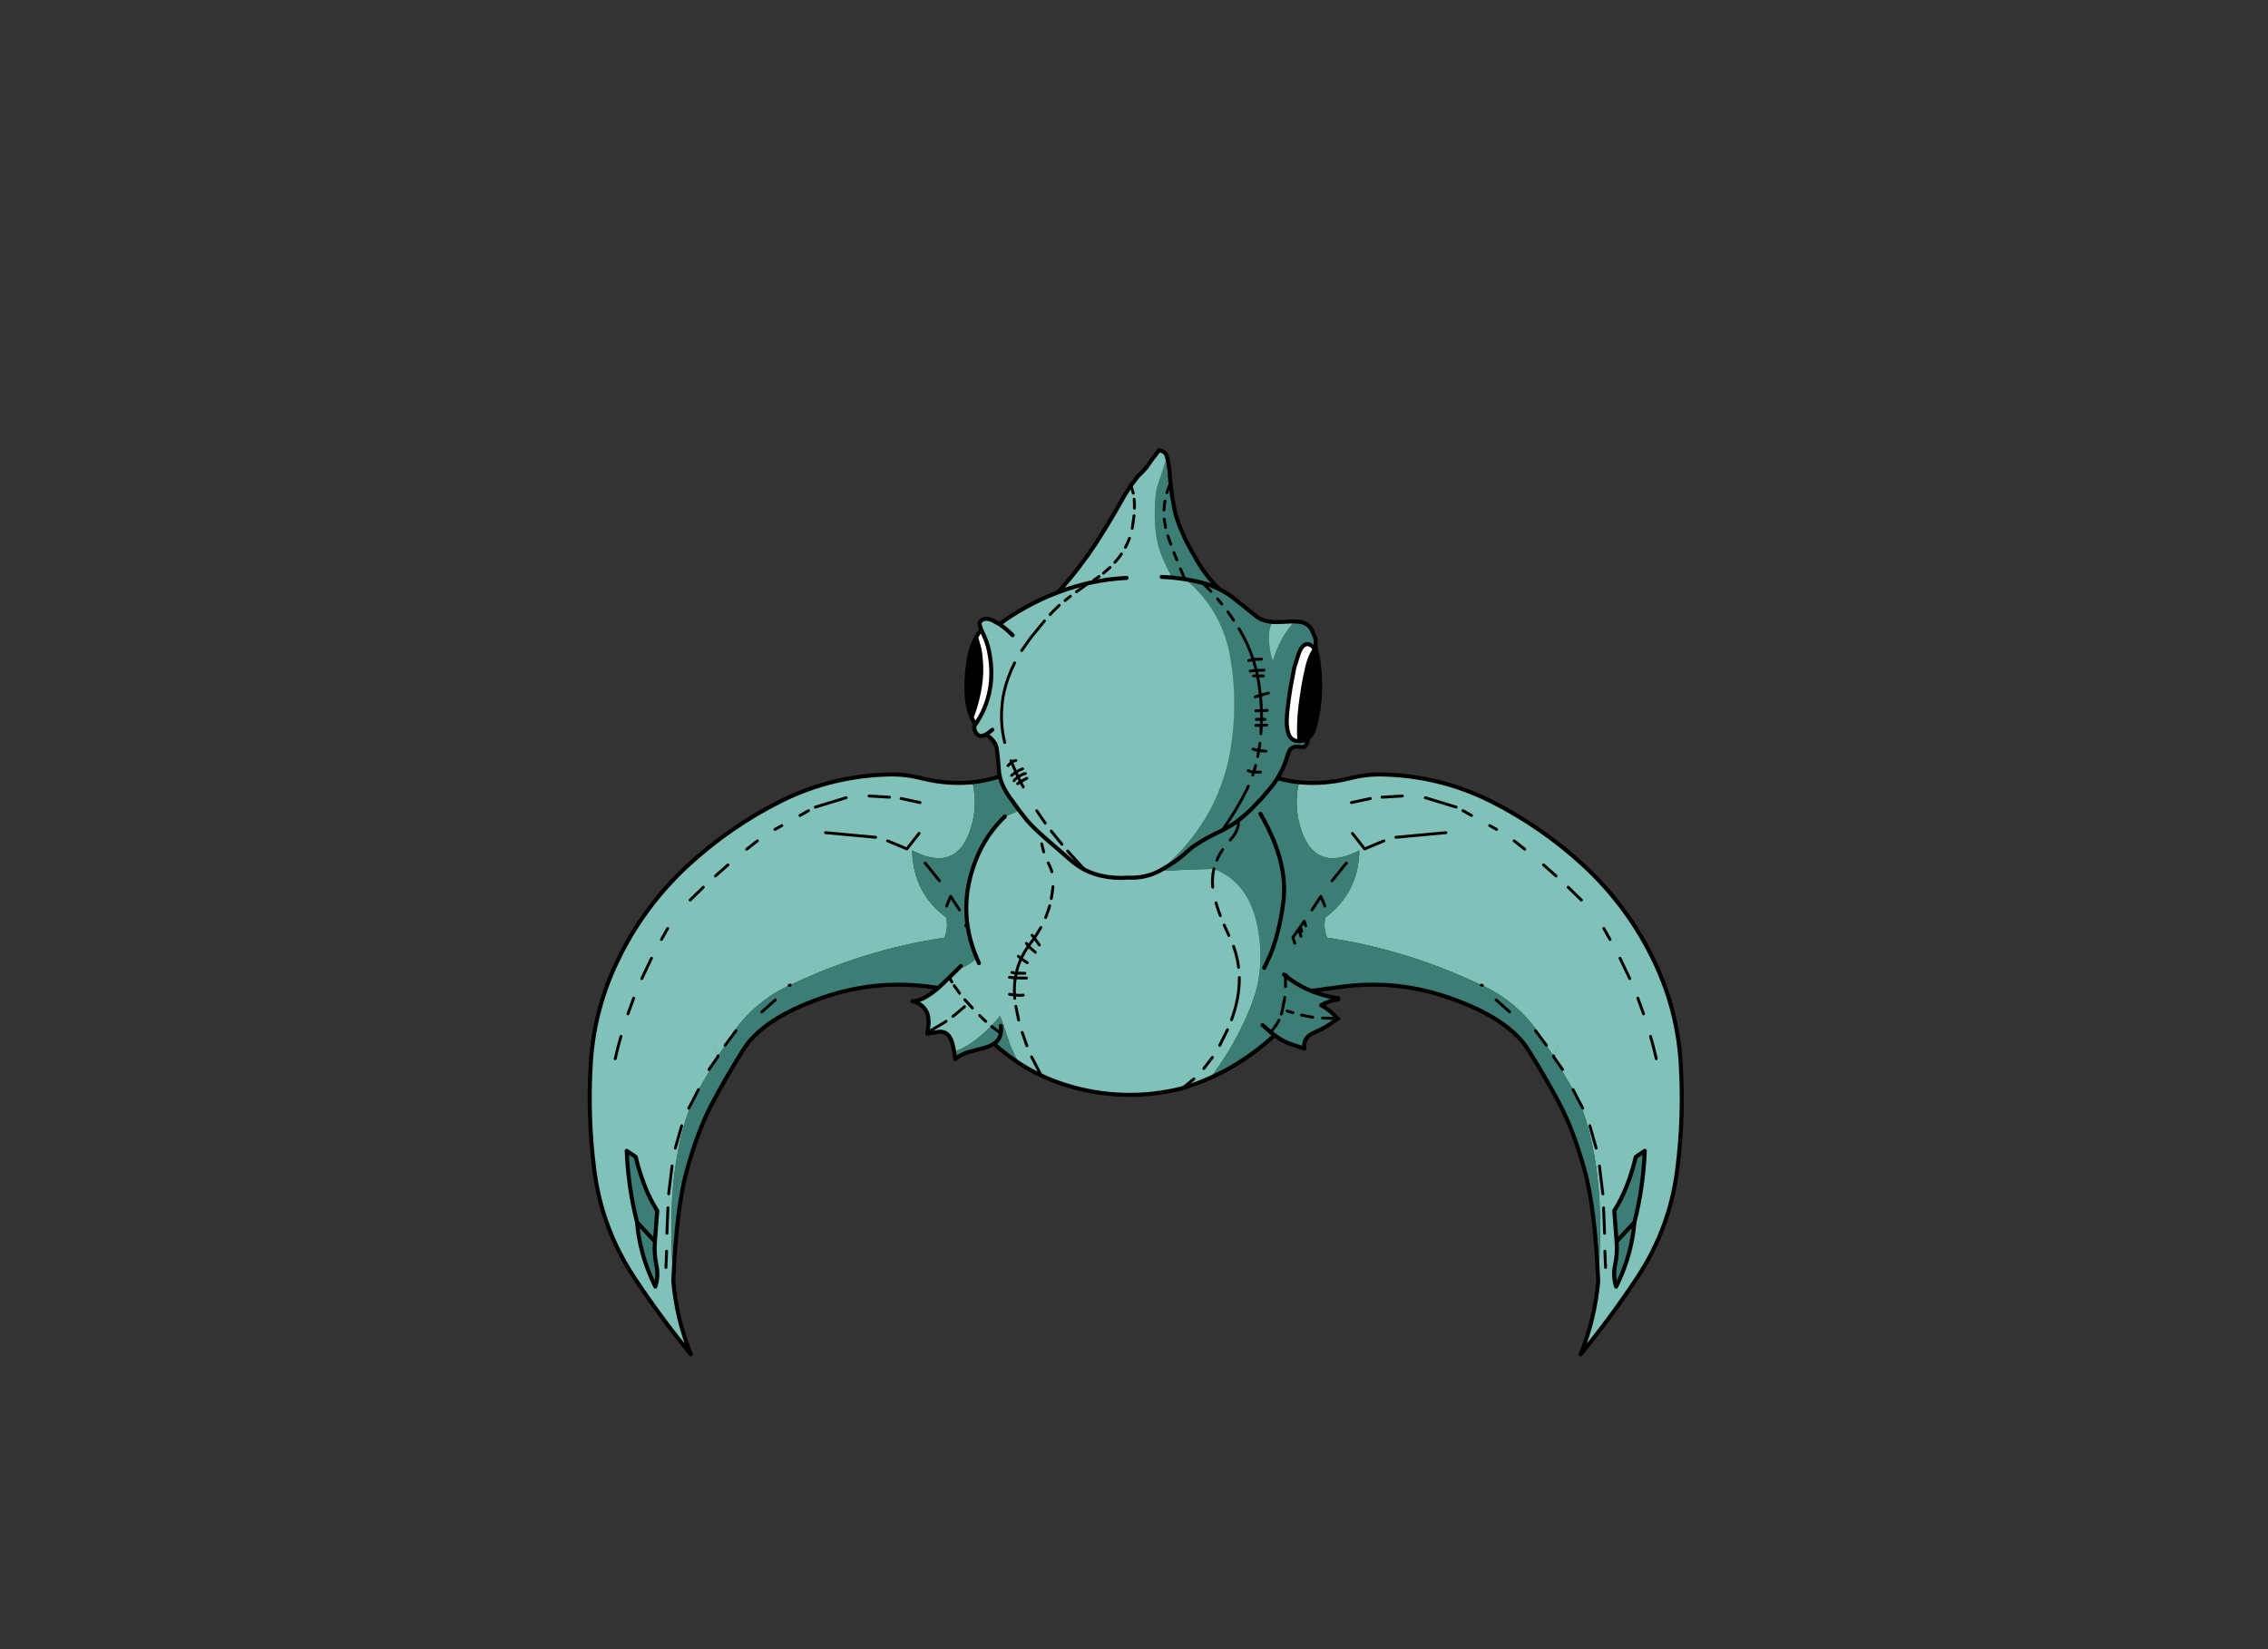 <?xml version="1.0" encoding="utf-8"?>
<!DOCTYPE svg PUBLIC "-//W3C//DTD SVG 1.1//EN" "http://www.w3.org/Graphics/SVG/1.1/DTD/svg11.dtd">
<svg version="1.1" xmlns="http://www.w3.org/2000/svg" xmlns:xlink="http://www.w3.org/1999/xlink" viewBox="0 0 11000 8000">

<rect x="0" y="0" width="11000" height="8000" fill="#333333" stroke="none"/>

<g enable-background="new">

<g>

<g>

<g transform="matrix(-0.49 0 0 0.49 6058 4341)">

<g>

<path fill-opacity="1.000" fill="rgb(128,193,185)" d="M -3917 2534 L -3828 2594 Q -3793 2741 -3740 2878 Q -3690 3008 -3615 3127 L -3638 3432 Q -3648 3549 -3623 3665 Q -3600 3775 -3634 3878 L -3662 3818 Q -3789 3542 -3815 3240 Q -3903 2891 -3917 2534 Z M -1294 -1192 Q -1305 -1192 -1316 -1192 Q -1883 -1180 -2384 -932 Q -2892 -678 -3309 -294 Q -3758 121 -4017 671 Q -4242 1147 -4273 1672 Q -4305 2197 -4238 2722 Q -4165 3303 -3839 3794 Q -3581 4184 -3282 4549 Q -3423 4200 -3456 3824 Q -3505 3115 -3429 2646 Q -3366 2254 -3248 2007 L -3207 1928 L -3199 1915 L -3018 1607 L -3016 1605 L -3063 1481 L -3015 1602 L -3013 1594 L -2943 1489 Q -2731 1112 -2357 919 Q -2334 906 -2309 896 L -2299 893 Q -1568 542 -774 424 Q -733 333 -754 232 L -756 223 Q -1083 -20 -1092 -441 L -1092 -441 Q -943 -363 -828 -363 Q -614 -363 -520 -634 Q -438 -868 -494 -1115 L -494 -1115 Q -562 -1108 -631 -1108 Q -811 -1108 -1001 -1155 Q -1144 -1192 -1294 -1192 Z">

</path>

<path fill-opacity="1.000" fill="rgb(60,125,117)" d="M 84 -1339 L 91 -1334 L 91 -1334 L 84 -1339 Z M 91 -1334 L 91 -1333 L 86 -1323 L 66 -1307 Q -200 -1146 -494 -1115 Q -438 -868 -520 -634 Q -614 -363 -828 -363 Q -943 -363 -1092 -441 L -1092 -441 Q -1083 -20 -756 223 L -754 232 Q -733 333 -774 424 Q -1568 542 -2299 893 L -2309 896 Q -2334 906 -2357 919 Q -2731 1112 -2943 1489 L -3013 1594 L -3015 1602 L -3016 1605 L -3018 1607 L -3199 1915 L -3207 1928 L -3248 2007 Q -3366 2254 -3429 2646 Q -3505 3115 -3456 3824 Q -3424 3085 -3318 2713 Q -3213 2340 -3087 2095 Q -2961 1850 -2766 1537 Q -2571 1224 -1988 1021 Q -1613 889 -1225 889 Q -1053 889 -878 915 Q -436 978 5 1014 L 11 1015 L 12 1016 Q 257 505 324 -51 Q 389 -598 188 -1113 L 118 -1308 L 116 -1311 L 104 -1322 L 108 -1321 L 91 -1334 Z M -3917 2534 Q -3903 2891 -3815 3240 Q -3789 3542 -3662 3818 L -3634 3878 Q -3600 3775 -3623 3665 Q -3648 3549 -3638 3432 L -3615 3127 Q -3690 3008 -3740 2878 Q -3793 2741 -3828 2594 L -3917 2534 Z">

</path>

<path fill="none" stroke-opacity="1.000" stroke="rgb(0,0,0)" stroke-linejoin="round" stroke-linecap="round" stroke-width="40" d="M 91 -1333 L 86 -1323 L 102 -1322 L 91 -1333 Z M 91 -1333 L 84 -1339 L 79 -1334 Q 69 -1325 86 -1323 L 66 -1307 Q -200 -1146 -494 -1115 M 91 -1333 L 91 -1334 L 84 -1339 L 108 -1321 L 111 -1321 L 112 -1318 L 117 -1310 L 118 -1308 L 188 -1113 Q 389 -598 324 -51 Q 257 505 12 1016 M 11 1015 L 5 1014 Q -436 978 -878 915 Q -1446 830 -1988 1021 Q -2571 1224 -2766 1537 Q -2961 1850 -3087 2095 Q -3213 2340 -3318 2713 Q -3424 3085 -3456 3824 Q -3423 4200 -3282 4549 Q -3581 4184 -3839 3794 Q -4165 3303 -4238 2722 Q -4305 2197 -4273 1672 Q -4242 1147 -4017 671 Q -3758 121 -3309 -294 Q -2892 -678 -2384 -932 Q -1883 -1180 -1316 -1192 Q -1155 -1195 -1001 -1155 Q -738 -1090 -494 -1115 M 104 -1322 L 102 -1322 L 118 -1308 L 116 -1311 L 104 -1322 Z M 104 -1322 L 91 -1334 M 108 -1321 L 104 -1322 M 118 -1308 L 117 -1310 L 116 -1311 L 108 -1321 M 118 -1308 L 117 -1310 L 112 -1318 M -3638 3432 L -3615 3127 Q -3690 3008 -3740 2878 Q -3793 2741 -3828 2594 L -3917 2534 Q -3903 2891 -3815 3240 L -3638 3432 Z M -3638 3432 Q -3648 3549 -3623 3665 Q -3600 3775 -3634 3878 L -3662 3818 Q -3789 3542 -3815 3240">

</path>

<path fill="none" stroke-opacity="1.000" stroke="rgb(0,0,0)" stroke-linejoin="round" stroke-linecap="round" stroke-width="28.572" d="M -2299 893 L -2309 896 M -2943 1489 L -2835 1344 M 13 -1068 L 114 -1199 M -2729 -452 L -2624 -535 M -3039 -187 L -2915 -297 M -2050 -869 L -1745 -962 M -2202 -786 L -2117 -834 M -2450 -648 L -2382 -686 M -1023 -609 L -1144 -455 L -1335 -535 M -821 -139 L -963 -315 M -1518 -979 L -1316 -967 M -1201 -954 L -1014 -914 M -1453 -570 L -1949 -616 M -623 149 L -711 15 L -751 111 M -561 306 L -546 260 L -508 316 L -491 341 L -434 421 L -453 479 M -508 316 L -522 361 M -514 410 L -491 341 M -2446 1040 L -2580 1159 M -3015 1602 L -3013 1594 M -3016 1605 L -3018 1607 M -3207 1928 L -3248 2007 M -3018 1607 L -3103 1729 M -3768 829 L -3672 627 M -3573 441 L -3511 332 M -4031 1622 Q -4006 1510 -3974 1401 M -3905 1178 L -3848 1022 M -3373 2286 L -3436 2507 M -3468 2684 L -3502 2960 M -3248 2007 L -3303 2112 M -3522 3528 L -3529 3688 M -3509 3098 L -3519 3350 M -3290 52 L -3159 -76">

</path>

</g>

</g>

<g transform="matrix(0.49 0 0 0.49 4959 4341)">

<g>

<path fill-opacity="1.000" fill="rgb(128,193,185)" d="M -3917 2534 L -3828 2594 Q -3793 2741 -3740 2878 Q -3690 3008 -3615 3127 L -3638 3432 Q -3648 3549 -3623 3665 Q -3600 3775 -3634 3878 L -3662 3818 Q -3789 3542 -3815 3240 Q -3903 2891 -3917 2534 Z M -1294 -1192 Q -1305 -1192 -1316 -1192 Q -1883 -1180 -2384 -932 Q -2892 -678 -3309 -294 Q -3758 121 -4017 671 Q -4242 1147 -4273 1672 Q -4305 2197 -4238 2722 Q -4165 3303 -3839 3794 Q -3581 4184 -3282 4549 Q -3423 4200 -3456 3824 Q -3505 3115 -3429 2646 Q -3366 2254 -3248 2007 L -3207 1928 L -3199 1915 L -3018 1607 L -3016 1605 L -3063 1481 L -3015 1602 L -3013 1594 L -2943 1489 Q -2731 1112 -2357 919 Q -2334 906 -2309 896 L -2299 893 Q -1568 542 -774 424 Q -733 333 -754 232 L -756 223 Q -1083 -20 -1092 -441 L -1092 -441 Q -943 -363 -828 -363 Q -614 -363 -520 -634 Q -438 -868 -494 -1115 L -494 -1115 Q -562 -1108 -631 -1108 Q -811 -1108 -1001 -1155 Q -1144 -1192 -1294 -1192 Z">

</path>

<path fill-opacity="1.000" fill="rgb(60,125,117)" d="M 84 -1339 L 91 -1334 L 91 -1334 L 84 -1339 Z M 91 -1334 L 91 -1333 L 86 -1323 L 66 -1307 Q -200 -1146 -494 -1115 Q -438 -868 -520 -634 Q -614 -363 -828 -363 Q -943 -363 -1092 -441 L -1092 -441 Q -1083 -20 -756 223 L -754 232 Q -733 333 -774 424 Q -1568 542 -2299 893 L -2309 896 Q -2334 906 -2357 919 Q -2731 1112 -2943 1489 L -3013 1594 L -3015 1602 L -3016 1605 L -3018 1607 L -3199 1915 L -3207 1928 L -3248 2007 Q -3366 2254 -3429 2646 Q -3505 3115 -3456 3824 Q -3424 3085 -3318 2713 Q -3213 2340 -3087 2095 Q -2961 1850 -2766 1537 Q -2571 1224 -1988 1021 Q -1613 889 -1225 889 Q -1053 889 -878 915 Q -436 978 5 1014 L 11 1015 L 12 1016 Q 257 505 324 -51 Q 389 -598 188 -1113 L 118 -1308 L 116 -1311 L 104 -1322 L 108 -1321 L 91 -1334 Z M -3917 2534 Q -3903 2891 -3815 3240 Q -3789 3542 -3662 3818 L -3634 3878 Q -3600 3775 -3623 3665 Q -3648 3549 -3638 3432 L -3615 3127 Q -3690 3008 -3740 2878 Q -3793 2741 -3828 2594 L -3917 2534 Z">

</path>

<path fill="none" stroke-opacity="1.000" stroke="rgb(0,0,0)" stroke-linejoin="round" stroke-linecap="round" stroke-width="40" d="M 91 -1333 L 86 -1323 L 102 -1322 L 91 -1333 Z M 91 -1333 L 84 -1339 L 79 -1334 Q 69 -1325 86 -1323 L 66 -1307 Q -200 -1146 -494 -1115 M 91 -1333 L 91 -1334 L 84 -1339 L 108 -1321 L 111 -1321 L 112 -1318 L 117 -1310 L 118 -1308 L 188 -1113 Q 389 -598 324 -51 Q 257 505 12 1016 M 11 1015 L 5 1014 Q -436 978 -878 915 Q -1446 830 -1988 1021 Q -2571 1224 -2766 1537 Q -2961 1850 -3087 2095 Q -3213 2340 -3318 2713 Q -3424 3085 -3456 3824 Q -3423 4200 -3282 4549 Q -3581 4184 -3839 3794 Q -4165 3303 -4238 2722 Q -4305 2197 -4273 1672 Q -4242 1147 -4017 671 Q -3758 121 -3309 -294 Q -2892 -678 -2384 -932 Q -1883 -1180 -1316 -1192 Q -1155 -1195 -1001 -1155 Q -738 -1090 -494 -1115 M 104 -1322 L 102 -1322 L 118 -1308 L 116 -1311 L 104 -1322 Z M 104 -1322 L 91 -1334 M 108 -1321 L 104 -1322 M 118 -1308 L 117 -1310 L 116 -1311 L 108 -1321 M 118 -1308 L 117 -1310 L 112 -1318 M -3638 3432 L -3615 3127 Q -3690 3008 -3740 2878 Q -3793 2741 -3828 2594 L -3917 2534 Q -3903 2891 -3815 3240 L -3638 3432 Z M -3638 3432 Q -3648 3549 -3623 3665 Q -3600 3775 -3634 3878 L -3662 3818 Q -3789 3542 -3815 3240">

</path>

<path fill="none" stroke-opacity="1.000" stroke="rgb(0,0,0)" stroke-linejoin="round" stroke-linecap="round" stroke-width="28.572" d="M -2299 893 L -2309 896 M -2943 1489 L -2835 1344 M 13 -1068 L 114 -1199 M -2729 -452 L -2624 -535 M -3039 -187 L -2915 -297 M -2050 -869 L -1745 -962 M -2202 -786 L -2117 -834 M -2450 -648 L -2382 -686 M -1023 -609 L -1144 -455 L -1335 -535 M -821 -139 L -963 -315 M -1518 -979 L -1316 -967 M -1201 -954 L -1014 -914 M -1453 -570 L -1949 -616 M -623 149 L -711 15 L -751 111 M -561 306 L -546 260 L -508 316 L -491 341 L -434 421 L -453 479 M -508 316 L -522 361 M -514 410 L -491 341 M -2446 1040 L -2580 1159 M -3015 1602 L -3013 1594 M -3016 1605 L -3018 1607 M -3207 1928 L -3248 2007 M -3018 1607 L -3103 1729 M -3768 829 L -3672 627 M -3573 441 L -3511 332 M -4031 1622 Q -4006 1510 -3974 1401 M -3905 1178 L -3848 1022 M -3373 2286 L -3436 2507 M -3468 2684 L -3502 2960 M -3248 2007 L -3303 2112 M -3522 3528 L -3529 3688 M -3509 3098 L -3519 3350 M -3290 52 L -3159 -76">

</path>

</g>

</g>

<g transform="matrix(0.49 0 0 0.49 5460 4513)">

<g>

<path fill-opacity="1.000" fill="rgb(128,193,185)" d="M -512 -1437 Q -579 -1437 -654 -1411 Q -751 -1378 -879 -1295 Q -1015 -1206 -1088 -1170 Q -1143 -1142 -1189 -1130 L -1196 -1128 Q -1385 -946 -1482 -701 Q -1679 -206 -1474 277 Q -1522 322 -1570 348 Q -1612 370 -1662 383 L -1746 466 L -1848 564 Q -2009 702 -2111 702 Q -2112 702 -2112 702 L -2112 702 Q -2019 720 -1973 803 Q -1936 873 -1963 1012 L -1965 1023 L -1840 1003 Q -1754 1003 -1722 1100 Q -1710 1136 -1699 1200 Q -1589 1171 -1446 1052 Q -1316 943 -1246 847 Q -1219 904 -1145 1132 Q -1103 1238 -1055 1316 Q -950 1384 -837 1437 Q -717 1494 -589 1533 Q -311 1620 -18 1628 Q 12 1629 41 1629 Q 299 1629 550 1566 L 561 1563 Q 702 1521 837 1461 Q 1086 1133 1238 753 Q 1389 372 1301 -52 Q 1213 -477 873 -609 Q 873 -609 873 -609 L 873 -609 L 566 -599 Q 453 -590 340 -590 Q 43 -590 -246 -650 Q -665 -736 -810 -1139 Q -696 -1326 -507 -1437 Q -509 -1437 -512 -1437 Z">

</path>

<path fill-opacity="1.000" fill="rgb(60,125,117)" d="M -1246 847 Q -1316 943 -1446 1052 Q -1589 1171 -1699 1200 L -1688 1276 Q -1644 1232 -1553 1204 L -1397 1163 L -1344 1144 L -1304 1122 Q -1214 1206 -1114 1275 L -1055 1316 Q -1103 1238 -1145 1132 Q -1219 904 -1246 847 Z M 203 -1628 Q -170 -1628 -499 -1442 L -507 -1437 Q -696 -1326 -810 -1139 Q -665 -736 -246 -650 Q 44 -590 340 -590 Q 452 -590 566 -599 L 873 -609 Q 1213 -477 1301 -52 Q 1389 372 1238 753 Q 1086 1133 837 1461 Q 941 1414 1041 1357 Q 1275 1221 1473 1038 L 1504 1060 Q 1571 1105 1632 1125 L 1768 1171 Q 1752 1058 1868 1011 Q 1984 963 2097 875 L 2096 874 Q 2028 792 1933 741 Q 2014 696 2103 683 L 2103 672 Q 1833 633 1624 483 L 1581 451 L 1585 439 Q 1461 297 1434 244 L 1432 240 Q 1522 18 1560 -282 Q 1610 -670 1341 -1140 L 1328 -1133 L 1288 -1127 Q 1217 -1127 1135 -1202 Q 1086 -1247 1043 -1255 L 1043 -1255 Q 1043 -1255 1043 -1255 Q 845 -1563 389 -1617 Q 295 -1628 203 -1628 Z">

</path>

<path fill="none" stroke-opacity="1.000" stroke="rgb(0,0,0)" stroke-linejoin="round" stroke-linecap="round" stroke-width="28.572" d="M 1585 439 L 1624 483 M 2096 874 L 2111 876 M 1043 -1255 Q 1073 -1209 1097 -1156 Q 1156 -1026 1034 -894 M 902 -695 Q 924 -748 959 -799 M 936 -145 Q 910 -213 893 -272 M 861 -427 Q 856 -474 859 -513 Q 861 -560 873 -609 M -810 -1139 L -817 -1127 Q -834 -1074 -839 -1019 M 1043 -1255 Q 845 -1563 389 -1617 Q -89 -1674 -499 -1442 L -507 -1437 Q -696 -1326 -810 -1139 M 1851 861 L 1739 839 M 1655 816 L 1639 811 L 1596 798 M 2096 874 L 1948 868 M 1581 451 L 1585 439 M 1117 367 Q 1104 260 1067 158 M 1540 828 L 1545 810 L 1552 783 L 1574 664 M 1581 451 L 1581 557 M 1047 885 Q 1127 668 1124 467 M 561 1563 L 675 1471 M 1433 1007 Q 1485 954 1517 889 M 930 1139 L 1007 984 M 773 1368 L 858 1257 M 1021 51 L 974 -52 M -812 -776 L -832 -856 M -731 -580 Q -742 -618 -761 -655 L -767 -667 M -793 -127 Q -770 -184 -753 -243 M -737 -315 Q -726 -373 -721 -432 M -927 49 L -904 76 L -840 -28 M -983 129 L -963 156 L -941 126 L -904 76 L -898 85 L -855 145 M -963 156 L -952 168 L -895 217 M -1063 257 L -1035 279 Q -1006 215 -963 156 M -975 321 L -1023 288 L -1035 279 Q -1068 349 -1084 424 L -1078 424 L -999 425 M -1151 465 L -1093 471 L -1084 424 L -1127 417 M -1093 471 L -983 473 M -1386 901 L -1420 869 L -1446 843 M -1518 769 L -1560 723 L -1582 699 L -1593 687 M -1060 888 L -1088 752 M -1093 471 Q -1106 553 -1101 640 L -1094 641 Q -1040 646 -1015 641 M -1099 673 L -1101 640 L -1151 633 M -978 1143 L -1025 1011 M -837 1437 L -932 1253 M -1237 1019 L -1327 952 M -1963 1012 L -1802 916 L -1778 900 M -1645 623 L -1698 548 M -1711 852 L -1663 813 L -1596 756 M -1721 511 L -1746 466">

</path>

<path fill="none" stroke-opacity="1.000" stroke="rgb(0,0,0)" stroke-linejoin="round" stroke-linecap="round" stroke-width="40" d="M 1333 -1154 L 1341 -1140 Q 1610 -670 1560 -282 Q 1522 18 1432 240 M 1624 483 Q 1833 633 2103 672 L 2103 683 Q 2014 696 1933 741 Q 2028 792 2096 874 M 837 1461 Q 941 1414 1041 1357 Q 1275 1221 1473 1038 L 1433 1007 L 1354 938 M 1473 1038 L 1504 1060 Q 1571 1105 1632 1125 L 1768 1171 Q 1752 1058 1868 1011 Q 1984 963 2097 875 L 2096 874 M 1432 240 L 1371 372 M 1581 451 L 1566 438 M 837 1461 Q 702 1521 561 1563 L 550 1566 Q 270 1636 -18 1628 Q -311 1620 -589 1533 Q -717 1494 -837 1437 Q -950 1384 -1055 1316 L -1114 1275 Q -1214 1206 -1304 1122 L -1344 1144 L -1397 1163 L -1553 1204 Q -1644 1232 -1688 1276 L -1699 1200 Q -1710 1136 -1722 1100 Q -1754 1003 -1840 1003 L -1965 1023 L -1963 1012 Q -1936 873 -1973 803 Q -2019 720 -2112 702 Q -2010 703 -1848 564 L -1746 466 L -1662 383 L -1631 353 M 1624 483 L 1581 451 M -1474 277 Q -1679 -206 -1482 -701 Q -1385 -946 -1196 -1128 M -1453 325 L -1474 277 M -1304 1122 Q -1286 1110 -1273 1096 Q -1245 1065 -1237 1019 Q -1231 986 -1236 946">

</path>

</g>

</g>

<g transform="matrix(0.49 0 0 0.49 5486 3979)">

<g>

<path fill-opacity="1.000" fill="rgb(0,0,0)" d="M -1534 -1811 L -1557 -1764 Q -1590 -1691 -1605 -1604 Q -1635 -1435 -1629 -1260 Q -1625 -1129 -1579 -1018 Q -1535 -1128 -1507 -1267 Q -1479 -1407 -1484 -1523 Q -1489 -1639 -1502 -1700 L -1534 -1811 Z M 1821 -1693 Q 1768 -1636 1734 -1474 Q 1699 -1313 1677 -1134 Q 1655 -956 1665 -782 L 1711 -790 Q 1734 -797 1754 -812 Q 1795 -844 1815 -912 Q 1843 -1011 1858 -1123 Q 1871 -1222 1872 -1345 L 1869 -1429 L 1859 -1536 L 1858 -1548 L 1851 -1596 Q 1846 -1643 1823 -1691 L 1821 -1693 Z">

</path>

<path fill-opacity="1.000" fill="rgb(60,125,117)" d="M 355 -3595 L 257 -3297 Q 234 -3209 234 -3033 Q 234 -2811 289 -2653 Q 314 -2581 404 -2403 L 531 -2387 L 530 -2390 L 535 -2386 Q 904 -2084 985 -1598 Q 1061 -1142 982 -687 Q 907 -253 649 108 Q 489 332 278 503 L 294 494 Q 441 412 517 344 L 607 265 L 685 215 Q 760 167 902 100 L 903 99 Q 1045 31 1189 -110 L 1197 -118 L 1261 -185 L 1294 -219 L 1358 -294 Q 1432 -378 1482 -475 Q 1524 -554 1548 -642 L 1563 -681 Q 1582 -722 1627 -729 L 1706 -723 L 1712 -726 Q 1735 -743 1743 -771 L 1754 -812 L 1754 -812 Q 1734 -797 1711 -790 L 1665 -782 Q 1663 -782 1662 -782 Q 1620 -782 1589 -808 Q 1541 -850 1540 -986 Q 1543 -1070 1560 -1194 Q 1577 -1319 1596 -1409 L 1616 -1515 L 1658 -1646 Q 1691 -1744 1747 -1744 Q 1752 -1744 1757 -1743 Q 1794 -1730 1821 -1693 L 1823 -1691 Q 1831 -1777 1821 -1810 L 1786 -1889 Q 1761 -1935 1704 -1956 L 1679 -1964 L 1618 -1968 Q 1492 -1831 1429 -1654 L 1402 -1579 Q 1357 -1712 1366 -1854 Q 1370 -1913 1400 -1963 Q 1309 -1971 1252 -2009 L 1243 -2016 L 1101 -2130 L 987 -2220 Q 939 -2254 873 -2288 L 833 -2329 Q 730 -2437 657 -2563 L 581 -2697 Q 534 -2780 488 -2894 Q 442 -3008 429 -3078 L 408 -3193 L 401 -3238 Q 394 -3289 390 -3339 L 389 -3344 L 384 -3403 L 383 -3431 L 381 -3454 L 377 -3480 L 373 -3507 L 370 -3530 L 365 -3556 L 355 -3595 Z">

</path>

<path fill-opacity="1.000" fill="rgb(128,193,185)" d="M 1579 -1968 L 1505 -1964 L 1497 -1964 Q 1467 -1962 1439 -1962 Q 1418 -1962 1400 -1963 Q 1370 -1913 1366 -1854 Q 1357 -1712 1402 -1579 L 1429 -1654 Q 1492 -1831 1618 -1968 Z M 278 -3665 L 203 -3567 L 149 -3490 L 113 -3450 L 68 -3406 L -2 -3315 L -3 -3314 L -63 -3220 L -112 -3133 L -159 -3051 L -217 -2953 L -250 -2899 L -285 -2843 L -323 -2783 L -355 -2732 L -389 -2682 L -423 -2632 L -482 -2552 L -536 -2480 L -602 -2398 L -679 -2307 L -722 -2257 Q -895 -2192 -1047 -2106 Q -1200 -2021 -1303 -1941 L -1350 -1967 Q -1398 -1995 -1434 -1995 Q -1475 -1995 -1501 -1958 Q -1499 -1921 -1483 -1887 L -1458 -1831 L -1455 -1824 L -1446 -1803 L -1441 -1791 Q -1419 -1736 -1407 -1677 Q -1332 -1315 -1497 -1019 L -1527 -970 L -1543 -946 L -1553 -932 Q -1554 -871 -1512 -842 Q -1501 -834 -1486 -834 Q -1466 -834 -1438 -849 Q -1340 -790 -1328 -698 Q -1316 -607 -1308 -486 Q -1300 -365 -1199 -223 Q -1098 -81 -1038 -8 Q -978 64 -858 170 L -601 393 Q -534 451 -460 490 Q -384 529 -302 548 Q -203 571 -102 571 Q -66 571 -30 568 Q -14 569 3 569 Q 151 569 278 503 Q 489 332 649 108 Q 907 -253 982 -687 Q 1061 -1142 985 -1598 Q 904 -2084 535 -2386 L 531 -2387 L 404 -2403 Q 314 -2581 289 -2653 Q 234 -2811 234 -3033 Q 234 -3209 257 -3297 L 355 -3595 L 351 -3609 Q 341 -3647 278 -3665 Z">

</path>

<path fill-opacity="1.000" fill="rgb(255,255,255)" d="M -1483 -1887 Q -1512 -1852 -1534 -1811 L -1502 -1700 Q -1489 -1639 -1484 -1523 Q -1479 -1407 -1507 -1267 Q -1535 -1128 -1579 -1018 L -1543 -946 L -1527 -970 L -1497 -1019 Q -1332 -1315 -1407 -1677 Q -1419 -1736 -1441 -1791 L -1446 -1803 L -1455 -1824 L -1458 -1831 L -1483 -1887 Z M 1747 -1744 Q 1691 -1744 1658 -1646 L 1616 -1515 L 1596 -1409 Q 1577 -1319 1560 -1194 Q 1543 -1070 1540 -986 Q 1541 -850 1589 -808 Q 1620 -782 1662 -782 Q 1664 -782 1665 -782 Q 1655 -956 1677 -1134 Q 1699 -1313 1734 -1474 Q 1768 -1636 1821 -1693 Q 1794 -1730 1757 -1743 Q 1752 -1744 1747 -1744 Z">

</path>

<path fill="none" stroke-opacity="1.000" stroke="rgb(0,0,0)" stroke-linejoin="round" stroke-linecap="round" stroke-width="40" d="M 355 -3595 L 365 -3556 L 370 -3530 L 373 -3507 L 377 -3480 L 381 -3454 L 383 -3431 L 384 -3403 L 389 -3344 L 390 -3339 Q 394 -3289 401 -3238 L 408 -3193 L 429 -3078 Q 442 -3008 488 -2894 Q 534 -2780 581 -2697 L 657 -2563 Q 730 -2437 833 -2329 L 873 -2288 Q 939 -2254 987 -2220 L 1101 -2130 L 1243 -2016 L 1252 -2009 Q 1309 -1971 1400 -1963 Q 1444 -1960 1497 -1964 L 1505 -1964 L 1579 -1968 L 1618 -1968 L 1679 -1964 L 1704 -1956 Q 1761 -1935 1786 -1889 L 1821 -1810 Q 1831 -1777 1823 -1691 Q 1846 -1643 1851 -1596 L 1858 -1548 L 1859 -1536 L 1869 -1429 L 1872 -1345 Q 1871 -1222 1858 -1123 Q 1843 -1011 1815 -912 Q 1795 -844 1754 -812 L 1743 -771 Q 1735 -743 1712 -726 L 1706 -723 L 1627 -729 Q 1582 -722 1563 -681 L 1548 -642 Q 1524 -554 1482 -475 Q 1432 -378 1358 -294 L 1294 -219 L 1261 -185 L 1197 -118 L 1189 -110 Q 1045 31 903 99 M 902 100 Q 760 167 685 215 L 607 265 L 517 344 Q 441 412 294 494 L 278 503 Q 137 576 -30 568 Q -168 579 -302 548 Q -384 529 -460 490 Q -534 451 -601 393 L -858 170 Q -978 64 -1038 -8 Q -1098 -81 -1199 -223 Q -1300 -365 -1308 -486 Q -1316 -607 -1328 -698 Q -1340 -790 -1438 -849 Q -1486 -824 -1512 -842 Q -1554 -871 -1553 -932 L -1543 -946 L -1579 -1018 Q -1625 -1129 -1629 -1260 Q -1635 -1435 -1605 -1604 Q -1590 -1691 -1557 -1764 L -1534 -1811 Q -1512 -1852 -1483 -1887 Q -1499 -1921 -1501 -1958 Q -1453 -2027 -1350 -1967 L -1303 -1941 Q -1200 -2021 -1047 -2106 Q -895 -2192 -722 -2257 L -679 -2307 L -602 -2398 L -536 -2480 L -482 -2552 L -423 -2632 L -389 -2682 L -355 -2732 L -323 -2783 L -285 -2843 L -250 -2899 L -217 -2953 L -159 -3051 L -112 -3133 L -63 -3220 L -3 -3314 L -2 -3315 L 68 -3406 L 113 -3450 L 149 -3490 L 203 -3567 L 278 -3665 Q 341 -3647 351 -3609 L 355 -3595 M 404 -2403 L 531 -2387 M 404 -2403 L 303 -2409 M 535 -2386 L 604 -2374 L 705 -2351 Q 788 -2329 843 -2302 L 873 -2288 M 531 -2387 L 535 -2386 M 1821 -1693 Q 1794 -1730 1757 -1743 Q 1694 -1752 1658 -1646 L 1616 -1515 L 1596 -1409 Q 1577 -1319 1560 -1194 Q 1543 -1070 1540 -986 Q 1541 -850 1589 -808 Q 1621 -781 1665 -782 Q 1655 -956 1677 -1134 Q 1699 -1313 1734 -1474 Q 1768 -1636 1821 -1693 Z M 1665 -782 L 1711 -790 Q 1734 -797 1754 -812 M -421 -2348 Q -569 -2314 -722 -2257 M -421 -2348 L -383 -2356 Q -216 -2391 -45 -2399 M -1543 -946 L -1527 -970 L -1497 -1019 Q -1332 -1315 -1407 -1677 Q -1419 -1736 -1441 -1791 L -1446 -1803 L -1455 -1824 L -1458 -1831 L -1483 -1887 M -1534 -1811 L -1502 -1700 Q -1489 -1639 -1484 -1523 Q -1479 -1407 -1507 -1267 Q -1535 -1128 -1579 -1018 M -1303 -1941 Q -1238 -1898 -1173 -1832 M -1374 -896 Q -1410 -865 -1438 -849">

</path>

<path fill="none" stroke-opacity="1.000" stroke="rgb(0,0,0)" stroke-linejoin="round" stroke-linecap="round" stroke-width="28.572" d="M 903 99 L 902 100 M 531 -2387 L 530 -2390 L 488 -2489 M 390 -3339 Q 368 -3291 354 -3243 M 33 -3089 L 33 -3129 L 30 -3178 M 335 -3160 Q 327 -3116 326 -3072 M 424 -2650 L 452 -2578 M 363 -2816 L 370 -2796 L 393 -2733 M 705 -2351 L 790 -2266 M 856 -2191 L 898 -2141 M 328 -2982 L 341 -2899 M 11 -2890 L 29 -3014 M 1164 -1580 L 1204 -1592 L 1208 -1592 Q 1158 -1744 1076 -1883 L 1068 -1896 M 1310 -1429 L 1251 -1429 L 1263 -1364 L 1280 -1238 L 1307 -1245 L 1359 -1259 M 1211 -1429 L 1251 -1429 L 1239 -1484 L 1218 -1482 L 1179 -1476 M 1347 -1088 L 1290 -1084 L 1291 -999 L 1324 -999 M 1239 -999 L 1291 -999 L 1289 -939 L 1343 -942 M 1234 -1084 L 1276 -1084 L 1290 -1084 L 1287 -1147 L 1280 -1238 L 1229 -1221 M 1291 -1595 L 1208 -1592 L 1239 -1484 L 1315 -1486 M 1234 -939 L 1246 -939 L 1289 -939 L 1284 -856 M 1334 -684 L 1264 -690 L 1253 -631 M 1206 -704 L 1249 -694 L 1264 -690 L 1275 -762 M 1281 -477 L 1214 -477 L 1204 -446 M 1159 -491 L 1191 -480 L 1214 -477 L 1233 -544 M 1161 -337 L 1147 -307 Q 1045 -101 903 99 M 958 -2063 L 1015 -1980 M -56 -2702 L -34 -2748 L -16 -2792 M -161 -2553 Q -125 -2593 -96 -2636 M -802 -2036 L -772 -2069 L -711 -2128 M -541 -2262 L -421 -2348 M -654 -2175 L -601 -2218 M -370 -2376 L -317 -2413 M -274 -2446 L -209 -2503 M -1251 -770 Q -1302 -971 -1271 -1197 Q -1252 -1333 -1186 -1488 L -1153 -1558 M -1083 -1680 L -998 -1801 L -858 -1973 M -1189 -589 L -1183 -574 Q -1162 -589 -1141 -591 M -1046 -463 Q -1080 -456 -1117 -430 L -1118 -429 L -1095 -381 L -1092 -383 L -1032 -416 M -1159 -392 Q -1149 -409 -1118 -429 L -1140 -475 L -1144 -473 L -1183 -444 M -1068 -329 L -1095 -381 Q -1116 -369 -1123 -361 M -1183 -574 L -1140 -475 Q -1104 -499 -1074 -509 M -1183 -574 L -1219 -541 M -685 238 L -791 107 M -460 490 L -628 305 M 21 -3238 L -2 -3315 M -850 29 L -934 -94">

</path>

<path fill="none" stroke-opacity="1.000" stroke="rgb(0,0,0)" stroke-linejoin="round" stroke-linecap="round" stroke-width="60" d="M 1821 -1693 L 1823 -1691">

</path>

</g>

</g>

</g>

</g>

</g>

</svg>
